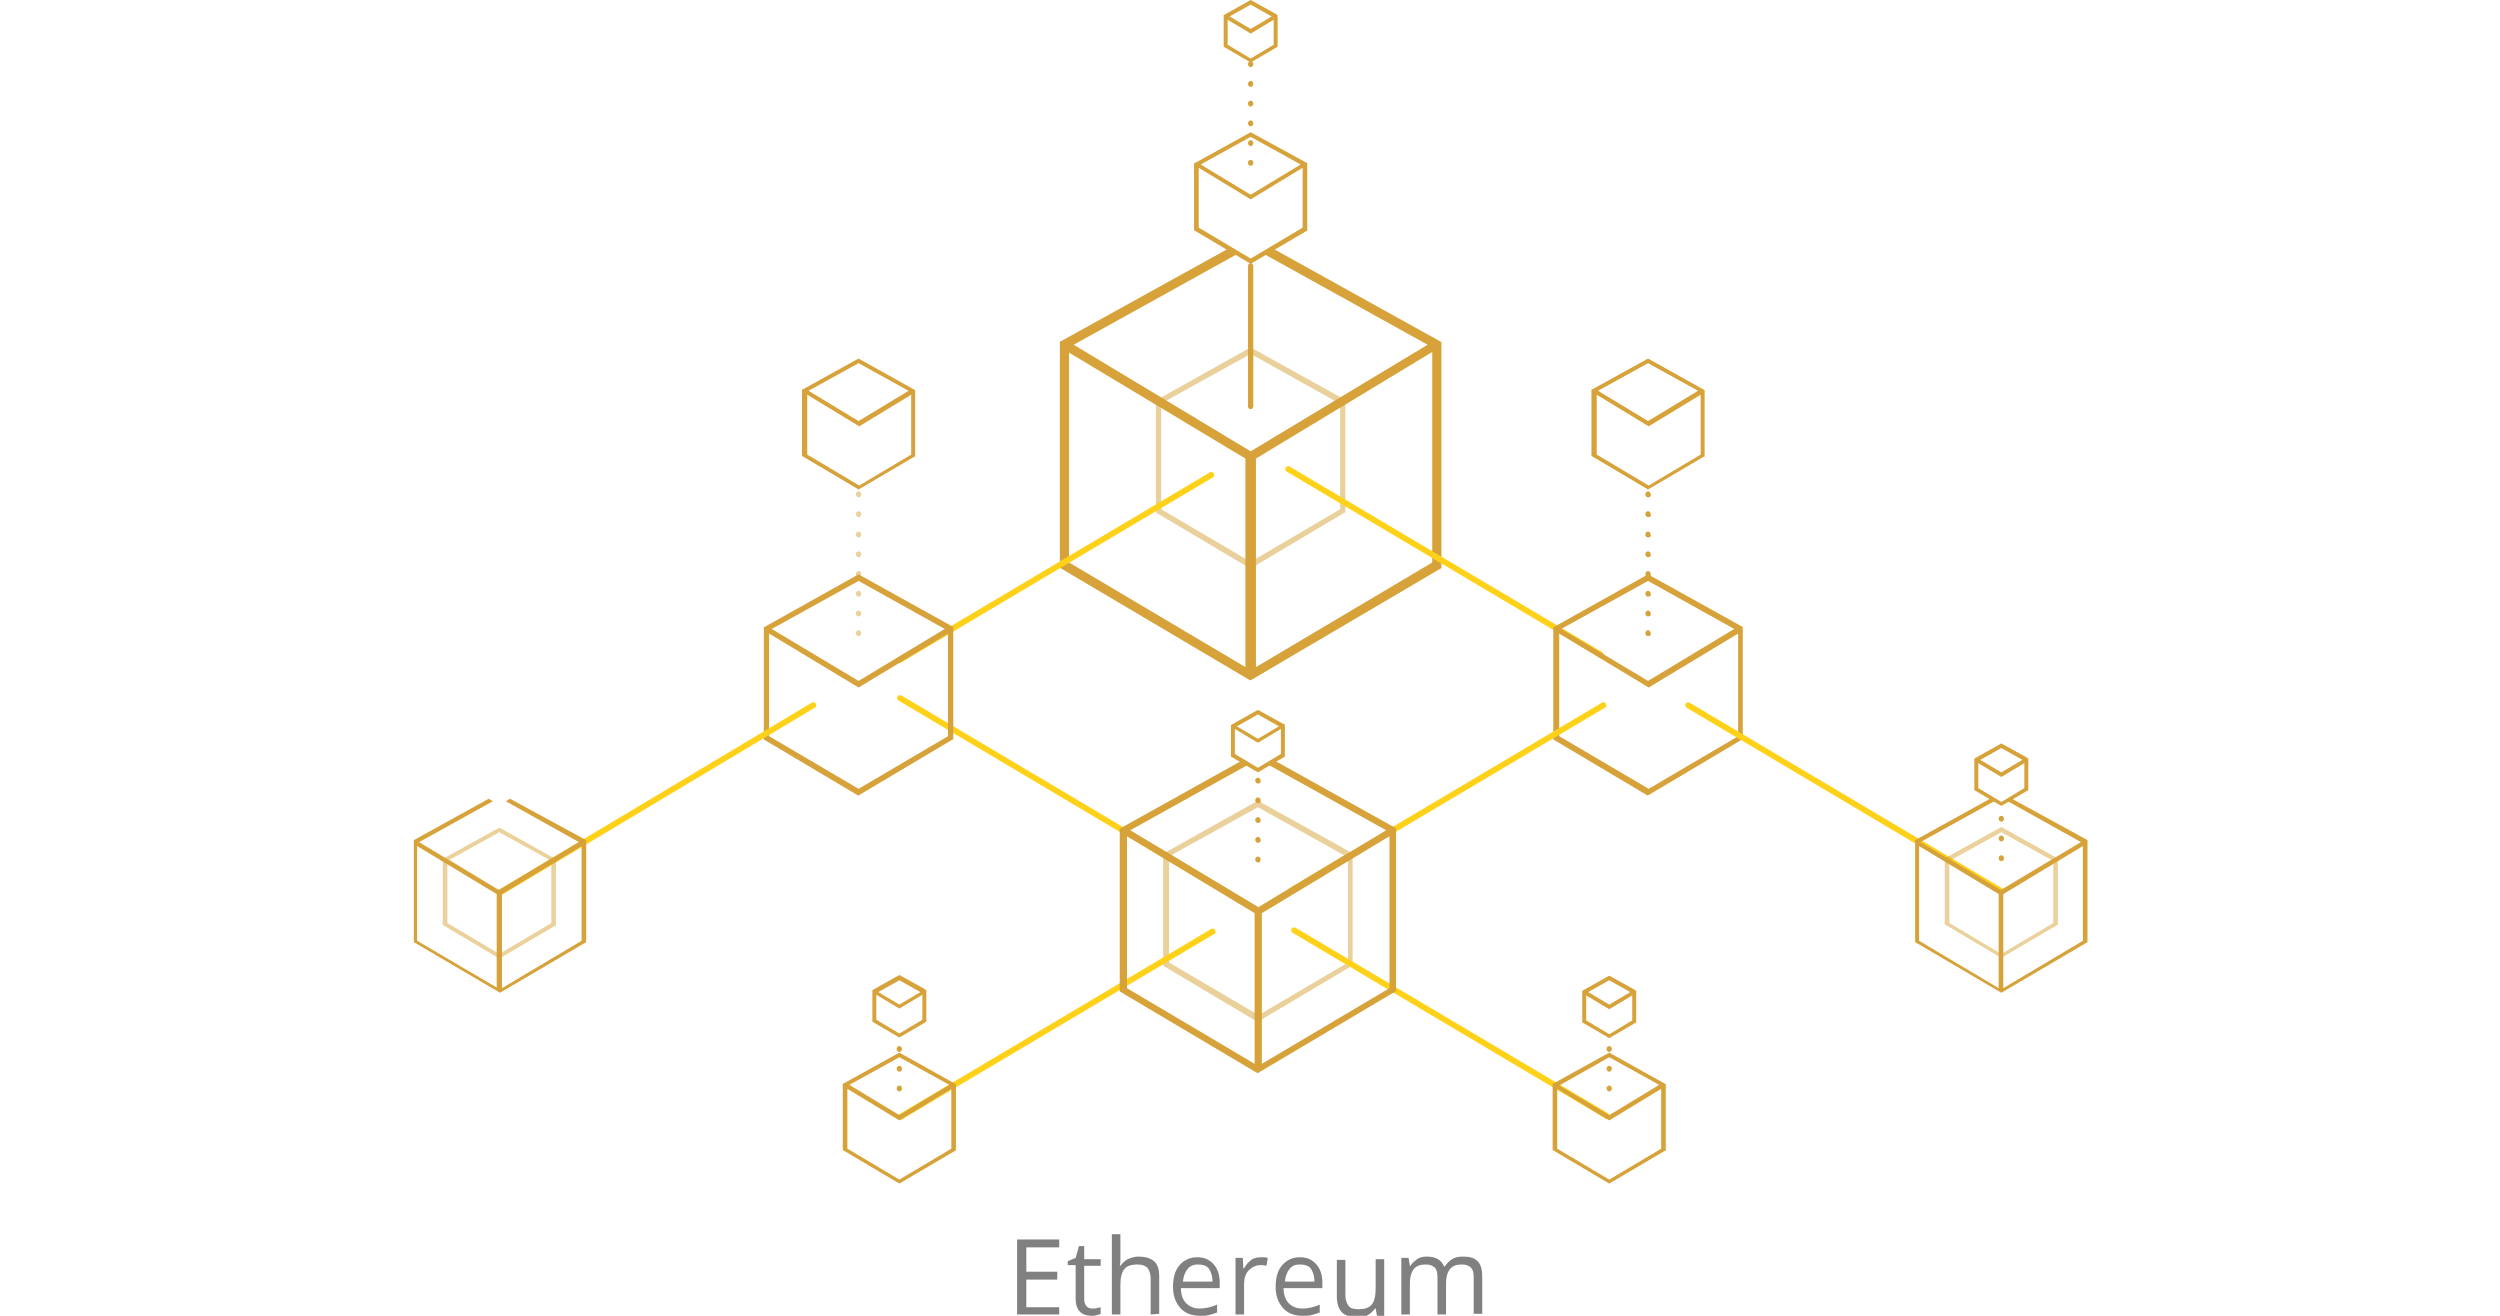 <?xml version="1.0" encoding="utf-8"?>
<!-- Generator: Adobe Illustrator 19.0.0, SVG Export Plug-In . SVG Version: 6.00 Build 0)  -->
<svg version="1.1" id="图层_1" xmlns="http://www.w3.org/2000/svg" xmlns:xlink="http://www.w3.org/1999/xlink" x="0px" y="0px"
	 viewBox="-107 320.9 380 200" style="enable-background:new -107 320.9 380 200;" xml:space="preserve">
<style type="text/css">
	.st0{opacity:0.9;}
	.st1{fill:#D19824;}
	.st2{opacity:0.5;fill:#D19824;enable-background:new    ;}
	.st3{fill:#FFCC00;}
	.st4{opacity:0.5;}
	.st5{fill:#808080;}
</style>
<g id="XMLID_4701_" class="st0">
	<g id="XMLID_5038_">
		<path id="XMLID_5039_" class="st1" d="M83.1,341l-8.5,4.7h-0.1v10.2l8.6,5.1l8.5-5h0.1v-10.3L83.1,341z M83.1,341.7l7.6,4.2
			l-7.6,4.6l-7.6-4.6L83.1,341.7z M91,355.5l-7.9,4.7l-7.9-4.7v-9.1l7.9,4.8l7.9-4.8V355.5z"/>
	</g>
	<path id="XMLID_5034_" class="st2" d="M83.1,373.7l-14.3,8h-0.1v17.1l14.3,8.5h0.1l14.3-8.5h0.1v-17.1L83.1,373.7z M69.5,382.7
		l13.6,8.2l13.6-8.2v15.6l-13.6,8l-13.6-8V382.7z M83.1,389.9L69.9,382l13.2-7.3l13.1,7.3L83.1,389.9z"/>
	<path id="XMLID_5030_" class="st1" d="M87,323.1l-0.1-0.1l-3.8-2.1l-4.1,2.3v4.8l4.1,2.4l4.1-2.4v-4.8L87,323.1z M83.1,321.6
		l3.2,1.8l-3.2,1.9l-3.2-1.9L83.1,321.6z M86.6,327.7l-3.5,2.1l-3.5-2.1v-3.8l3.5,2.1l3.5-2.1V327.7z"/>
	<path id="XMLID_5026_" class="st1" d="M86.7,358.8l-1.4,0.8l24.7,13.7l-26.9,16.2l-26.9-16.2l24.7-13.7l-1.4-0.8l-25.3,14h-0.1
		v34.4L83,424.3h0.1l28.9-17h0.1v-34.4L86.7,358.8z M82.3,422.3l-26.8-15.9v-31.9l26.8,16.1V422.3z M110.7,406.4l-26.8,15.9v-31.7
		l26.8-16.2V406.4z"/>
	<g id="XMLID_5024_">
		<path id="XMLID_5025_" class="st3" d="M29.6,421.7c-0.2,0-0.3-0.1-0.4-0.2c-0.1-0.2-0.1-0.5,0.2-0.6l47.5-28.2
			c0.2-0.1,0.5-0.1,0.6,0.2c0.1,0.2,0.1,0.5-0.2,0.6l-47.5,28.2C29.7,421.7,29.6,421.7,29.6,421.7z"/>
	</g>
	<g id="XMLID_5022_">
		<path id="XMLID_5023_" class="st3" d="M136.3,420.9c-0.1,0-0.2,0-0.2-0.1l-47.5-28.2c-0.2-0.1-0.3-0.4-0.2-0.6
			c0.1-0.2,0.4-0.3,0.6-0.2l47.5,28.2c0.2,0.1,0.3,0.4,0.2,0.6C136.6,420.8,136.5,420.9,136.3,420.9z"/>
	</g>
	<g id="XMLID_5014_">
		<path id="XMLID_5015_" class="st1" d="M83.1,346.1c-0.2,0-0.4-0.2-0.4-0.4v-0.1c0-0.2,0.2-0.4,0.4-0.4s0.4,0.2,0.4,0.4v0.1
			C83.5,345.9,83.3,346.1,83.1,346.1z M83.1,343.1c-0.2,0-0.4-0.2-0.4-0.4v-0.1c0-0.2,0.2-0.4,0.4-0.4s0.4,0.2,0.4,0.4v0.1
			C83.5,342.9,83.3,343.1,83.1,343.1z M83.1,340.1c-0.2,0-0.4-0.2-0.4-0.4v-0.1c0-0.2,0.2-0.4,0.4-0.4s0.4,0.2,0.4,0.4v0.1
			C83.5,339.9,83.3,340.1,83.1,340.1z M83.1,337.1c-0.2,0-0.4-0.2-0.4-0.4v-0.1c0-0.2,0.2-0.4,0.4-0.4s0.4,0.2,0.4,0.4v0.1
			C83.5,336.9,83.3,337.1,83.1,337.1z M83.1,334.1c-0.2,0-0.4-0.2-0.4-0.4v-0.1c0-0.2,0.2-0.4,0.4-0.4s0.4,0.2,0.4,0.4v0.1
			C83.5,333.9,83.3,334.1,83.1,334.1z M83.1,331.1c-0.2,0-0.4-0.2-0.4-0.4v-0.1c0-0.2,0.2-0.4,0.4-0.4s0.4,0.2,0.4,0.4v0.1
			C83.5,330.9,83.3,331.1,83.1,331.1z"/>
	</g>
	<g id="XMLID_5012_">
		<path id="XMLID_5013_" class="st1" d="M83.1,383.1c-0.2,0-0.4-0.2-0.4-0.4v-21.4c0-0.2,0.2-0.4,0.4-0.4s0.4,0.2,0.4,0.4v21.4
			C83.5,382.9,83.3,383.1,83.1,383.1z"/>
	</g>
	<g id="XMLID_5007_">
		<path id="XMLID_5008_" class="st1" d="M143.5,375.4l-8.5,4.7h-0.1v10.1l8.6,5.1l8.5-5h0.1v-10.1L143.5,375.4z M143.5,376.1
			l7.6,4.2l-7.6,4.6l-7.6-4.6L143.5,376.1z M151.5,390l-7.9,4.7l-7.9-4.7v-9.1l7.9,4.8l7.9-4.8V390z"/>
	</g>
	<path id="XMLID_5003_" class="st1" d="M143.5,408.2l-14.3,8h-0.1v17.1l14.3,8.5h0.1l14.3-8.5h0.1v-17.1L143.5,408.2z M130,417.2
		l13.6,8.2l13.6-8.2v15.6l-13.6,8l-13.6-8V417.2z M143.5,424.4l-13.2-7.9l13.2-7.3l13.1,7.3L143.5,424.4z"/>
	<g id="XMLID_5001_">
		<path id="XMLID_5002_" class="st3" d="M89.2,456.7c-0.2,0-0.3-0.1-0.4-0.2c-0.1-0.2-0.1-0.5,0.2-0.6l47.5-28.2
			c0.2-0.1,0.5-0.1,0.6,0.2c0.1,0.2,0.1,0.5-0.2,0.6l-47.5,28.2C89.3,456.7,89.2,456.7,89.2,456.7z"/>
	</g>
	<g id="XMLID_4999_">
		<path id="XMLID_5000_" class="st3" d="M197.1,456.8c-0.1,0-0.2,0-0.2-0.1l-47.5-28.2c-0.2-0.1-0.3-0.4-0.2-0.6
			c0.1-0.2,0.4-0.3,0.6-0.2l47.5,28.2c0.2,0.1,0.3,0.4,0.2,0.6C197.4,456.8,197.2,456.8,197.1,456.8z"/>
	</g>
	<g id="XMLID_4989_">
		<path id="XMLID_4990_" class="st1" d="M143.5,417.6c-0.2,0-0.4-0.2-0.4-0.4v-0.1c0-0.2,0.2-0.4,0.4-0.4s0.4,0.2,0.4,0.4v0.1
			C144,417.4,143.8,417.6,143.5,417.6z M143.5,414.6c-0.2,0-0.4-0.2-0.4-0.4v-0.1c0-0.2,0.2-0.4,0.4-0.4s0.4,0.2,0.4,0.4v0.1
			C144,414.4,143.8,414.6,143.5,414.6z M143.5,411.6c-0.2,0-0.4-0.2-0.4-0.4v-0.1c0-0.2,0.2-0.4,0.4-0.4s0.4,0.2,0.4,0.4v0.1
			C144,411.4,143.8,411.6,143.5,411.6z M143.5,408.6c-0.2,0-0.4-0.2-0.4-0.4v-0.1c0-0.2,0.2-0.4,0.4-0.4s0.4,0.2,0.4,0.4v0.1
			C144,408.4,143.8,408.6,143.5,408.6z M143.5,405.6c-0.2,0-0.4-0.2-0.4-0.4v-0.1c0-0.2,0.2-0.4,0.4-0.4s0.4,0.2,0.4,0.4v0.1
			C144,405.4,143.8,405.6,143.5,405.6z M143.5,402.6c-0.2,0-0.4-0.2-0.4-0.4v-0.1c0-0.2,0.2-0.4,0.4-0.4s0.4,0.2,0.4,0.4v0.1
			C144,402.4,143.8,402.6,143.5,402.6z M143.5,399.5c-0.2,0-0.4-0.2-0.4-0.4V399c0-0.2,0.2-0.4,0.4-0.4s0.4,0.2,0.4,0.4v0.1
			C144,399.4,143.8,399.5,143.5,399.5z M143.5,396.5c-0.2,0-0.4-0.2-0.4-0.4V396c0-0.2,0.2-0.4,0.4-0.4s0.4,0.2,0.4,0.4v0.1
			C144,396.3,143.8,396.5,143.5,396.5z"/>
	</g>
	<g id="XMLID_4987_">
		<path id="XMLID_4988_" class="st3" d="M77.3,455.7c-0.1,0-0.2,0-0.2-0.1l-47.5-28.2c-0.2-0.1-0.3-0.4-0.2-0.6
			c0.1-0.2,0.4-0.3,0.6-0.2l47.5,28.2c0.2,0.1,0.3,0.4,0.2,0.6C77.6,455.6,77.5,455.7,77.3,455.7z"/>
	</g>
	<path id="XMLID_4983_" class="st2" d="M84.2,442.6l-14.3,8h-0.1v17.1l14.3,8.5h0.1l14.3-8.5h0.1v-17.1L84.2,442.6z M70.7,451.6
		l13.6,8.2l13.6-8.2v15.6l-13.6,8l-13.6-8V451.6z M84.2,458.8L71,450.9l13.2-7.3l13.1,7.3L84.2,458.8z"/>
	<g id="XMLID_4981_">
		<path id="XMLID_4982_" class="st3" d="M29.8,491.1c-0.2,0-0.3-0.1-0.4-0.2c-0.1-0.2-0.1-0.5,0.2-0.6l47.5-28.2
			c0.2-0.1,0.5-0.1,0.6,0.2c0.1,0.2,0.1,0.5-0.2,0.6L30,491.1C30,491.1,29.9,491.1,29.8,491.1z"/>
	</g>
	<g id="XMLID_4979_">
		<path id="XMLID_4980_" class="st3" d="M137.2,491c-0.1,0-0.2,0-0.2-0.1l-47.5-28.2c-0.2-0.1-0.3-0.4-0.2-0.6
			c0.1-0.2,0.4-0.3,0.6-0.2l47.5,28.2c0.2,0.1,0.3,0.4,0.2,0.6S137.3,491,137.2,491z"/>
	</g>
	<g id="XMLID_4971_">
		<path id="XMLID_4972_" class="st1" d="M84.2,452c-0.2,0-0.4-0.2-0.4-0.4v-0.1c0-0.2,0.2-0.4,0.4-0.4s0.4,0.2,0.4,0.4v0.1
			C84.6,451.8,84.5,452,84.2,452z M84.2,449c-0.2,0-0.4-0.2-0.4-0.4v-0.1c0-0.2,0.2-0.4,0.4-0.4s0.4,0.2,0.4,0.4v0.1
			C84.7,448.8,84.5,449,84.2,449z M84.2,446c-0.2,0-0.4-0.2-0.4-0.4v-0.1c0-0.2,0.2-0.4,0.4-0.4s0.4,0.2,0.4,0.4v0.1
			C84.7,445.8,84.5,446,84.2,446z M84.2,443c-0.2,0-0.4-0.2-0.4-0.4v-0.1c0-0.2,0.2-0.4,0.4-0.4s0.4,0.2,0.4,0.4v0.1
			C84.7,442.8,84.5,443,84.2,443z M84.2,440c-0.2,0-0.4-0.2-0.4-0.4v-0.1c0-0.2,0.2-0.4,0.4-0.4s0.4,0.2,0.4,0.4v0.1
			C84.7,439.8,84.5,440,84.2,440z"/>
	</g>
	<g id="XMLID_4931_">
		<path id="XMLID_4938_" class="st1" d="M23.5,375.4l-8.5,4.7h-0.1v10.1l8.6,5.1l8.5-5h0.1v-10.1L23.5,375.4z M23.5,376.1l7.6,4.2
			l-7.6,4.6l-7.6-4.6L23.5,376.1z M31.5,390l-7.9,4.7l-7.9-4.7v-9.1l7.9,4.8l7.9-4.8V390z"/>
	</g>
	<path id="XMLID_4927_" class="st1" d="M23.5,408.2l-14.3,8H9.1v17.1l14.3,8.5h0.1l14.3-8.5h0.1v-17.1L23.5,408.2z M9.9,417.2
		l13.6,8.2l13.6-8.2v15.6l-13.6,8l-13.6-8V417.2z M23.5,424.4l-13.2-7.9l13.2-7.3l13.1,7.3L23.5,424.4z"/>
	<path id="XMLID_4839_" class="st1" d="M86.9,436.6l-1,0.6l17.8,9.9l-19.4,11.7l-19.5-11.7l17.8-9.9l-1-0.6l-18.3,10.2h-0.1v24.8
		L84.1,484h0.1l20.9-12.4h0.1v-24.8L86.9,436.6z M83.7,482.6l-19.4-11.5V448l19.4,11.7V482.6z M104.2,471.1l-19.4,11.5v-22.9
		l19.4-11.7V471.1z"/>
	<g id="XMLID_4837_">
		<path id="XMLID_4838_" class="st3" d="M-30.9,456.9c-0.1,0-0.3-0.1-0.4-0.2c-0.1-0.2-0.1-0.5,0.2-0.6l47.5-28.4
			c0.2-0.1,0.5-0.1,0.6,0.2c0.1,0.2,0.1,0.5-0.2,0.6l-47.5,28.4C-30.7,456.9-30.8,456.9-30.9,456.9z"/>
	</g>
	<g id="XMLID_4801_" class="st4">
		<path id="XMLID_4802_" class="st1" d="M23.5,417.6c-0.2,0-0.4-0.2-0.4-0.4v-0.1c0-0.2,0.2-0.4,0.4-0.4s0.4,0.2,0.4,0.4v0.1
			C23.9,417.4,23.7,417.6,23.5,417.6z M23.5,414.6c-0.2,0-0.4-0.2-0.4-0.4v-0.1c0-0.2,0.2-0.4,0.4-0.4s0.4,0.2,0.4,0.4v0.1
			C23.9,414.4,23.7,414.6,23.5,414.6z M23.5,411.6c-0.2,0-0.4-0.2-0.4-0.4v-0.1c0-0.2,0.2-0.4,0.4-0.4s0.4,0.2,0.4,0.4v0.1
			C23.9,411.4,23.7,411.6,23.5,411.6z M23.5,408.6c-0.2,0-0.4-0.2-0.4-0.4v-0.1c0-0.2,0.2-0.4,0.4-0.4s0.4,0.2,0.4,0.4v0.1
			C23.9,408.4,23.7,408.6,23.5,408.6z M23.5,405.6c-0.2,0-0.4-0.2-0.4-0.4v-0.1c0-0.2,0.2-0.4,0.4-0.4s0.4,0.2,0.4,0.4v0.1
			C23.9,405.4,23.7,405.6,23.5,405.6z M23.5,402.6c-0.2,0-0.4-0.2-0.4-0.4v-0.1c0-0.2,0.2-0.4,0.4-0.4s0.4,0.2,0.4,0.4v0.1
			C23.9,402.4,23.7,402.6,23.5,402.6z M23.5,399.5c-0.2,0-0.4-0.2-0.4-0.4V399c0-0.2,0.2-0.4,0.4-0.4s0.4,0.2,0.4,0.4v0.1
			C23.9,399.4,23.7,399.5,23.5,399.5z M23.5,396.5c-0.2,0-0.4-0.2-0.4-0.4V396c0-0.2,0.2-0.4,0.4-0.4s0.4,0.2,0.4,0.4v0.1
			C23.9,396.3,23.7,396.5,23.5,396.5z"/>
	</g>
	<g id="XMLID_4794_">
		<path id="XMLID_4795_" class="st1" d="M137.6,480.9l-8.5,4.7H129v10.1l8.6,5.1l8.5-5h0.1v-10.1L137.6,480.9z M137.6,481.6l7.6,4.2
			l-7.6,4.6l-7.6-4.5L137.6,481.6z M145.5,495.5l-7.9,4.7l-7.9-4.7v-9.1l7.9,4.8l7.9-4.8V495.5z"/>
	</g>
	<g id="XMLID_4789_">
		<path id="XMLID_4790_" class="st1" d="M29.7,480.9l-8.5,4.7h-0.1v10.1l8.6,5.1l8.5-5h0.1v-10.1L29.7,480.9z M29.7,481.6l7.6,4.2
			l-7.6,4.6l-7.6-4.6L29.7,481.6z M37.6,495.5l-7.9,4.7l-7.9-4.7v-9.1l7.9,4.8l7.9-4.8V495.5z"/>
	</g>
	<g id="XMLID_4784_" class="st4">
		<path id="XMLID_4785_" class="st1" d="M-31.1,446.7l-8.5,4.7h-0.1v10.1l8.6,5.1l8.5-5h0.1v-10.1L-31.1,446.7z M-31.1,447.4
			l7.6,4.2l-7.6,4.6l-7.6-4.6L-31.1,447.4z M-23.2,461.2l-7.9,4.7l-7.9-4.7v-9.1l7.9,4.8l7.9-4.8V461.2z"/>
	</g>
	<path id="XMLID_4779_" class="st1" d="M88.1,430.9H88l-3.8-2.1l-4.1,2.3v4.8l4.1,2.4l4.1-2.4v-4.8L88.1,430.9z M84.2,429.5l3.2,1.8
		l-3.2,1.9l-3.2-1.9L84.2,429.5z M87.7,435.5l-3.5,2.1l-3.5-2.1v-3.8l3.5,2.1l3.5-2.1V435.5z"/>
	<g id="XMLID_4773_">
		<path id="XMLID_4774_" class="st1" d="M29.7,486.8c-0.2,0-0.4-0.2-0.4-0.4v-0.1c0-0.2,0.2-0.4,0.4-0.4s0.4,0.2,0.4,0.4v0.1
			C30.1,486.6,29.9,486.8,29.7,486.8z M29.7,483.8c-0.2,0-0.4-0.2-0.4-0.4v-0.1c0-0.2,0.2-0.4,0.4-0.4s0.4,0.2,0.4,0.4v0.1
			C30.1,483.6,29.9,483.8,29.7,483.8z M29.7,480.8c-0.2,0-0.4-0.2-0.4-0.4v-0.1c0-0.2,0.2-0.4,0.4-0.4s0.4,0.2,0.4,0.4v0.1
			C30.1,480.6,29.9,480.8,29.7,480.8z"/>
	</g>
	<path id="XMLID_4768_" class="st1" d="M33.6,471.3l-0.1-0.1l-3.8-2.1l-4.1,2.3v4.8l4.1,2.4l4.1-2.4v-4.8L33.6,471.3z M29.7,469.9
		l3.2,1.8l-3.2,1.9l-3.2-1.9L29.7,469.9z M33.2,475.9l-3.5,2.1l-3.5-2.1v-3.8l3.5,2.1l3.5-2.1V475.9z"/>
	<g id="XMLID_4763_">
		<path id="XMLID_4764_" class="st1" d="M137.6,486.8c-0.2,0-0.4-0.2-0.4-0.4v-0.1c0-0.2,0.2-0.4,0.4-0.4s0.4,0.2,0.4,0.4v0.1
			C138,486.6,137.8,486.8,137.6,486.8z M137.6,483.8c-0.2,0-0.4-0.2-0.4-0.4v-0.1c0-0.2,0.2-0.4,0.4-0.4s0.4,0.2,0.4,0.4v0.1
			C138,483.6,137.8,483.8,137.6,483.8z M137.6,480.8c-0.2,0-0.4-0.2-0.4-0.4v-0.1c0-0.2,0.2-0.4,0.4-0.4s0.4,0.2,0.4,0.4v0.1
			C138,480.6,137.8,480.8,137.6,480.8z"/>
	</g>
	<path id="XMLID_4759_" class="st1" d="M141.5,471.4l-0.1-0.1l-3.8-2.1l-4.1,2.3v4.8l4.1,2.4l4.1-2.4v-4.8L141.5,471.4z
		 M137.6,469.9l3.2,1.8l-3.2,1.9l-3.2-1.9L137.6,469.9z M141.1,476l-3.5,2.1l-3.5-2.1v-3.8l3.5,2.1l3.5-2.1V476z"/>
	<g id="XMLID_4719_" class="st4">
		<path id="XMLID_4720_" class="st1" d="M197.2,446.6l-8.5,4.7h-0.1v10.1l8.6,5.1l8.5-5h0.1v-10.1L197.2,446.6z M197.2,447.4
			l7.6,4.2l-7.6,4.6l-7.6-4.6L197.2,447.4z M205.1,461.2l-7.9,4.7l-7.9-4.7v-9.1l7.9,4.8l7.9-4.8V461.2z"/>
	</g>
	<path id="XMLID_4715_" class="st1" d="M198.8,442.3l-0.6,0.4l11.1,6.2l-12.2,7.3l-12.2-7.3l11.2-6.2l-0.6-0.4l-11.4,6.3l0,0v15.5
		l13.1,7.7l0,0l13.1-7.7l0,0v-15.5L198.8,442.3z M196.8,471.1l-12.1-7.2v-14.4l12.1,7.3V471.1z M209.6,463.9l-12.1,7.2v-14.3
		l12.1-7.3V463.9z"/>
	<path id="XMLID_4711_" class="st1" d="M201.1,436.1L201,436l-3.8-2.1l-4.1,2.3v4.8l4.1,2.4l4.1-2.4v-4.8L201.1,436.1z M197.2,434.6
		l3.2,1.8l-3.2,1.9l-3.2-1.9L197.2,434.6z M200.7,440.7l-3.5,2.1l-3.5-2.1v-3.8l3.5,2.1l3.5-2.1V440.7z"/>
	<g id="XMLID_4706_">
		<path id="XMLID_4707_" class="st1" d="M197.2,451.8c-0.2,0-0.4-0.2-0.4-0.4v-0.1c0-0.2,0.2-0.4,0.4-0.4c0.2,0,0.4,0.2,0.4,0.4v0.1
			C197.6,451.6,197.4,451.8,197.2,451.8z M197.2,448.8c-0.2,0-0.4-0.2-0.4-0.4v-0.1c0-0.2,0.2-0.4,0.4-0.4c0.2,0,0.4,0.2,0.4,0.4
			v0.1C197.6,448.6,197.4,448.8,197.2,448.8z M197.2,445.8c-0.2,0-0.4-0.2-0.4-0.4v-0.1c0-0.2,0.2-0.4,0.4-0.4
			c0.2,0,0.4,0.2,0.4,0.4v0.1C197.6,445.6,197.4,445.8,197.2,445.8z"/>
	</g>
	<path id="XMLID_4702_" class="st1" d="M-29.5,442.3l-0.6,0.4l11.1,6.2l-12.2,7.3l-12.1-7.3l11.2-6.2l-0.6-0.4l-11.4,6.3l0,0v15.5
		l13.1,7.7l0,0l13.1-7.7l0,0v-15.5L-29.5,442.3z M-31.5,471l-12.1-7.1v-14.4l12.1,7.3V471z M-18.6,463.9l-12.1,7.2v-14.3l12.1-7.3
		V463.9z"/>
</g>
<g id="XMLID_3_">
	<path id="XMLID_4_" class="st5" d="M54,520.7h-6.4v-11.4H54v1.2h-5v3.7h4.7v1.2H49v4.2h5V520.7z"/>
	<path id="XMLID_6_" class="st5" d="M59.1,519.8c0.2,0,0.5,0,0.7-0.1c0.2,0,0.4-0.1,0.5-0.1v1c-0.1,0.1-0.3,0.1-0.6,0.2
		s-0.5,0.1-0.7,0.1c-1.7,0-2.5-0.9-2.5-2.6v-5.1h-1.2v-0.6l1.2-0.5l0.5-1.8h0.8v2h2.5v1h-2.5v5c0,0.5,0.1,0.9,0.4,1.2
		C58.4,519.7,58.7,519.8,59.1,519.8z"/>
	<path id="XMLID_8_" class="st5" d="M67.9,520.7v-5.5c0-0.7-0.2-1.2-0.5-1.6c-0.3-0.3-0.8-0.5-1.5-0.5c-0.9,0-1.6,0.2-2,0.7
		s-0.6,1.3-0.6,2.4v4.5H62v-12.2h1.3v3.7c0,0.4,0,0.8-0.1,1.1h0.1c0.3-0.4,0.6-0.7,1.1-1c0.5-0.2,1-0.4,1.6-0.4c1,0,1.8,0.2,2.4,0.7
		s0.8,1.3,0.8,2.4v5.6L67.9,520.7L67.9,520.7z"/>
	<path id="XMLID_10_" class="st5" d="M75.4,520.9c-1.3,0-2.3-0.4-3-1.2s-1.1-1.8-1.1-3.2c0-1.4,0.3-2.5,1-3.3s1.6-1.2,2.7-1.2
		c1.1,0,1.9,0.4,2.5,1.1s0.9,1.6,0.9,2.8v0.8h-5.9c0,1,0.3,1.8,0.8,2.3s1.2,0.8,2,0.8c0.9,0,1.8-0.2,2.7-0.6v1.2
		c-0.5,0.2-0.9,0.3-1.3,0.4C76.3,520.9,76,520.9,75.4,520.9z M75.1,513.1c-0.7,0-1.2,0.2-1.6,0.7s-0.6,1.1-0.7,1.9h4.5
		c0-0.8-0.2-1.4-0.5-1.9S75.8,513.1,75.1,513.1z"/>
	<path id="XMLID_13_" class="st5" d="M84.7,512c0.4,0,0.7,0,1,0.1l-0.2,1.2c-0.4-0.1-0.7-0.1-0.9-0.1c-0.7,0-1.3,0.3-1.8,0.8
		s-0.7,1.3-0.7,2.1v4.6h-1.3v-8.6h1.1l0.1,1.6h0.1c0.3-0.6,0.7-1,1.1-1.3S84.2,512,84.7,512z"/>
	<path id="XMLID_15_" class="st5" d="M91,520.9c-1.3,0-2.3-0.4-3-1.2s-1.1-1.8-1.1-3.2c0-1.4,0.3-2.5,1-3.3s1.6-1.2,2.7-1.2
		c1.1,0,1.9,0.4,2.5,1.1s0.9,1.6,0.9,2.8v0.8h-5.9c0,1,0.3,1.8,0.8,2.3s1.2,0.8,2,0.8c0.9,0,1.8-0.2,2.7-0.6v1.2
		c-0.5,0.2-0.9,0.3-1.3,0.4C91.9,520.9,91.5,520.9,91,520.9z M90.6,513.1c-0.7,0-1.2,0.2-1.6,0.7s-0.6,1.1-0.7,1.9h4.5
		c0-0.8-0.2-1.4-0.5-1.9S91.3,513.1,90.6,513.1z"/>
	<path id="XMLID_18_" class="st5" d="M97.5,512.2v5.6c0,0.7,0.2,1.2,0.5,1.6s0.8,0.5,1.5,0.5c0.9,0,1.6-0.2,2-0.7s0.6-1.3,0.6-2.4
		v-4.5h1.3v8.6h-1.1l-0.2-1.1H102c-0.3,0.4-0.6,0.7-1.1,1s-1,0.3-1.6,0.3c-1,0-1.8-0.2-2.3-0.7s-0.8-1.3-0.8-2.4v-5.6h1.3V512.2z"/>
	<path id="XMLID_20_" class="st5" d="M117,520.7v-5.6c0-0.7-0.1-1.2-0.4-1.5c-0.3-0.3-0.7-0.5-1.4-0.5c-0.8,0-1.4,0.2-1.8,0.7
		s-0.6,1.2-0.6,2.1v4.8h-1.3v-5.6c0-0.7-0.1-1.2-0.4-1.5c-0.3-0.3-0.7-0.5-1.4-0.5c-0.8,0-1.4,0.2-1.8,0.7s-0.6,1.3-0.6,2.4v4.5H106
		v-8.6h1.1l0.2,1.2h0.1c0.2-0.4,0.6-0.7,1-1s0.9-0.4,1.5-0.4c1.3,0,2.2,0.5,2.6,1.5h0.1c0.3-0.4,0.6-0.8,1.1-1.1s1-0.4,1.7-0.4
		c1,0,1.7,0.2,2.2,0.7s0.7,1.3,0.7,2.4v5.6H117V520.7z"/>
</g>
</svg>

